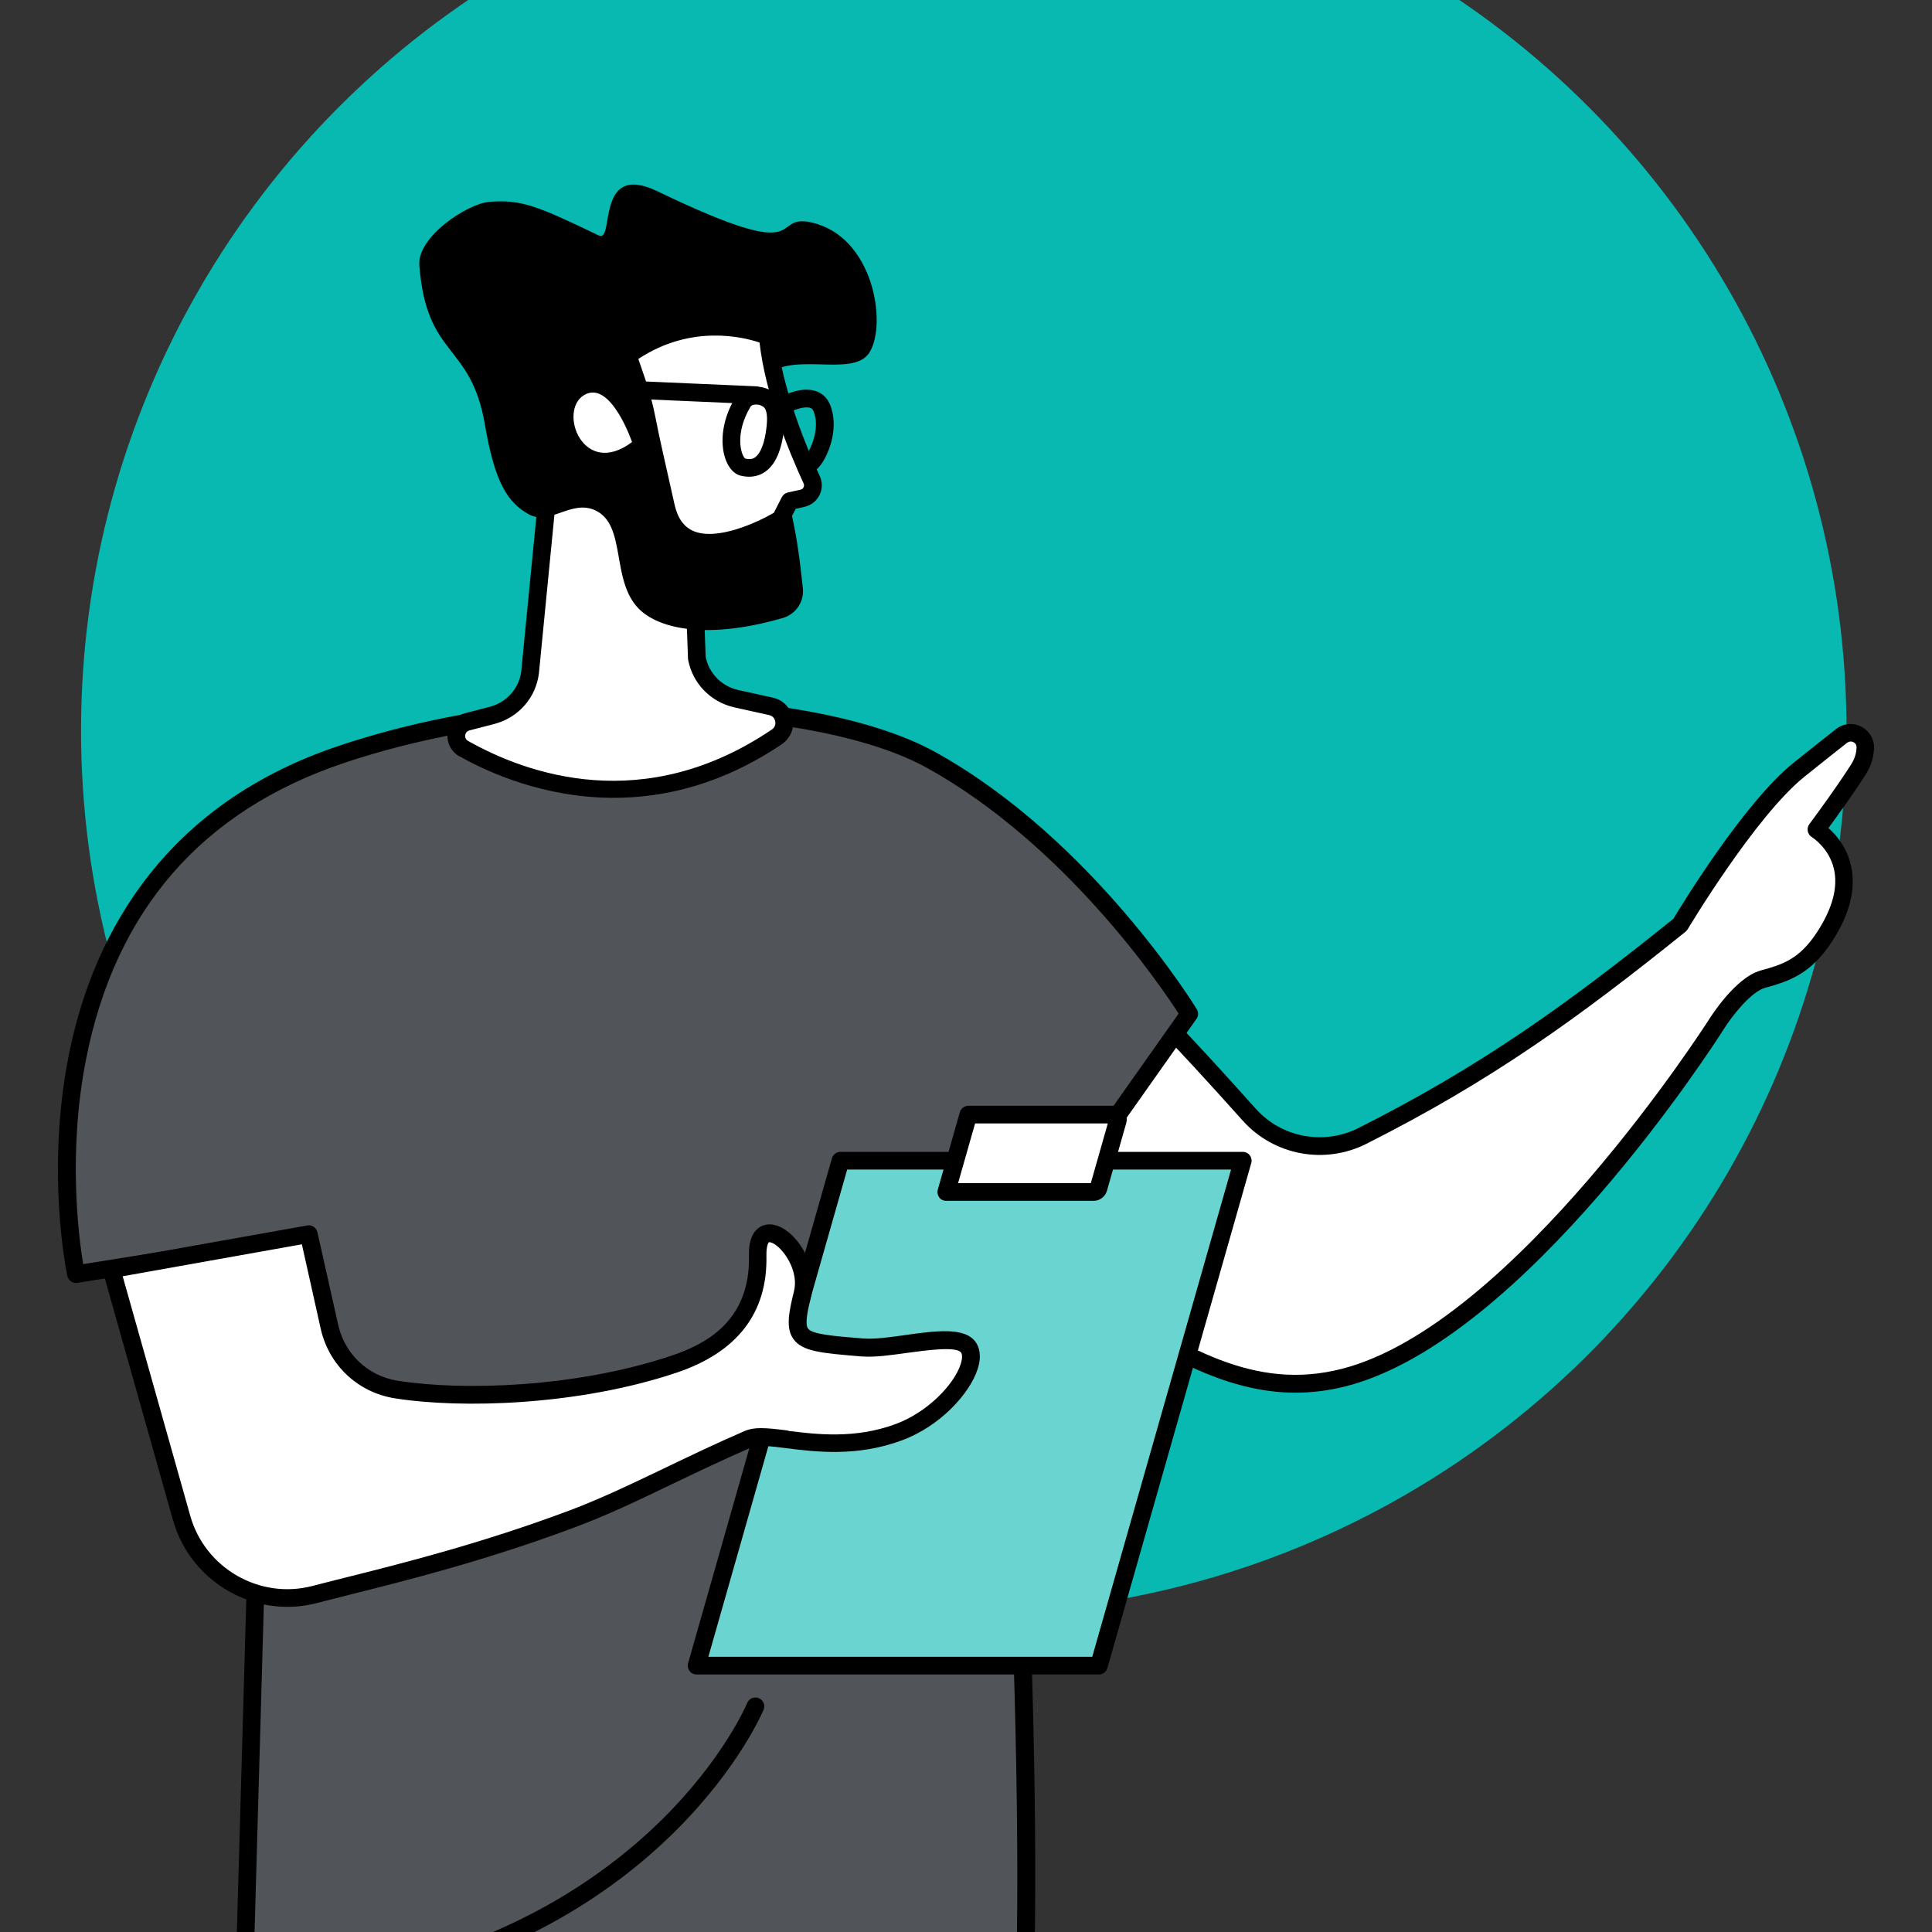<?xml version="1.0" encoding="UTF-8"?><svg id="Layer_1" xmlns="http://www.w3.org/2000/svg" viewBox="0 0 200 200"><rect x="0" y="0" width="200" height="200" fill="#333333" stroke="none"/><defs><style>.cls-1{fill:#fff;}.cls-2{fill:#6ad5d0;}.cls-3{fill:#07b9b1;}.cls-4{fill:#51555a;}</style></defs><circle class="cls-3" cx="99.77" cy="75.62" r="91.38"/><path class="cls-1" d="m116.51,102.27c.84-.07,7.88,7.62,12.81,13.13,2.95,3.3,7.75,4.18,11.7,2.19,12.27-6.18,21.23-12.47,32.9-21.87,0,0,7.01-11.79,12.31-16.04,2.09-1.68,3.49-2.79,4.41-3.51,1-.78,2.48-.06,2.45,1.22-.02.69-.21,1.47-.74,2.29-1.66,2.6-4.34,6.2-4.34,6.2,0,0,5.84,3.44.87,11.08-2.07,3.19-4.14,3.77-6.4,4.4-2.29.64-4.82,4.69-4.82,4.69,0,0-20.22,31.84-38.54,36.54-13.21,3.39-22.51-7.13-38.12-15.08l15.51-25.24Z"/><path d="m112.58,135.34c-3.72-2.34-7.57-4.76-11.99-7.01-.23-.12-.4-.32-.47-.57-.07-.25-.03-.51.1-.73l15.51-25.24c.15-.25.42-.41.71-.43.64-.05,1.44-.12,13.57,13.43,2.66,2.97,7.02,3.79,10.6,1.99,12.69-6.39,21.58-12.79,32.61-21.66.86-1.42,7.33-12.04,12.43-16.14,2.1-1.69,3.5-2.79,4.42-3.51.75-.59,1.75-.68,2.6-.25.84.43,1.35,1.28,1.33,2.22-.03.96-.32,1.88-.88,2.76-1.22,1.92-2.97,4.33-3.84,5.52.77.68,1.88,1.93,2.32,3.83.56,2.4-.09,5.07-1.96,7.93-2.27,3.48-4.63,4.14-6.92,4.78-1.42.39-3.38,2.84-4.29,4.3-.83,1.31-20.62,32.2-39.08,36.94-1.81.46-3.55.67-5.24.67-7.51,0-14.1-4.15-21.52-8.81Zm78.62-58.44c-.92.72-2.31,1.82-4.4,3.5-5.1,4.1-12.02,15.68-12.09,15.79-.06.09-.13.18-.21.25-11.18,9-20.18,15.48-33.06,21.97-4.32,2.18-9.58,1.19-12.79-2.4-7.88-8.8-10.77-11.6-11.82-12.48l-14.51,23.62c4.13,2.16,7.75,4.43,11.26,6.64,9.09,5.72,16.28,10.23,25.33,7.91,17.76-4.55,37.79-35.83,37.99-36.14.28-.45,2.79-4.37,5.35-5.09,2.23-.62,3.99-1.11,5.88-4.02,1.57-2.42,2.15-4.6,1.72-6.49-.51-2.2-2.27-3.29-2.28-3.3-.22-.13-.38-.35-.43-.61-.05-.26,0-.52.16-.73.03-.04,2.68-3.6,4.3-6.14.38-.59.58-1.2.59-1.82,0-.33-.22-.48-.32-.53-.04-.02-.15-.07-.28-.07-.11,0-.24.03-.36.13Z"/><path class="cls-4" d="m7.87,131.9S-.96,90.28,35.33,78.1c22.25-7.46,49.74-5.72,61.09.59,16.21,9.01,26.69,26.26,26.69,26.26l-19.03,26.94s4.2,69.12.88,87.36c0,0-20.46,2.39-29.14-1.03-8.68-3.42-37.21-8.21-50.85-1.94l2.48-87.51-19.59,3.11Z"/><path d="m75.49,219.08c-8.95-3.52-37.16-7.92-50.13-1.96-.29.13-.62.11-.89-.07-.26-.17-.42-.47-.41-.79l2.45-86.4-18.5,2.94c-.47.08-.94-.24-1.04-.72-.09-.43-2.22-10.73.12-22.7,2.17-11.12,8.78-25.73,27.95-32.16,22.62-7.59,50.23-5.79,61.83.66,16.24,9.02,26.92,26.41,27.02,26.59.19.31.18.71-.03,1l-18.84,26.68c.34,5.74,4.07,69.56.85,87.26-.07.4-.4.7-.8.75-.48.06-7.21.82-14.53.82-5.48,0-11.29-.43-15.05-1.91Zm27.68-87.13c-.01-.21.05-.41.17-.58l18.67-26.44c-1.86-2.89-11.75-17.5-26.03-25.43-11.03-6.13-38.52-7.85-60.36-.52-14.7,4.93-23.69,15.26-26.72,30.71-1.9,9.68-.74,18.46-.29,21.17l18.7-2.97c.27-.04.54.04.75.22.2.18.32.44.31.71l-2.44,86.08c14.42-5.56,41.79-.84,50.23,2.48,7.49,2.95,24.41,1.42,28.01,1.05,3.05-18.9-.97-85.79-1.01-86.47Z"/><path d="m35.67,206.38c.05,0,.11,0,.16-.01,33.36-5.89,43.13-29.16,43.22-29.39.19-.47-.04-1-.51-1.19-.47-.19-1,.04-1.19.5-.09.23-9.53,22.57-41.84,28.28-.5.09-.83.56-.74,1.06.08.44.47.76.9.76Z"/><polygon class="cls-2" points="113.76 172.43 72.11 172.43 87 120.16 128.65 120.16 113.76 172.43"/><path d="m71.38,172.98c-.17-.23-.23-.53-.15-.8l14.89-52.27c.11-.39.47-.67.88-.67h41.65c.29,0,.56.13.73.36s.23.53.15.8l-14.89,52.27c-.11.39-.47.67-.88.67h-41.65c-.29,0-.56-.13-.73-.36Zm56.06-51.91h-39.74s-14.37,50.44-14.37,50.44h39.74s14.37-50.44,14.37-50.44Z"/><path class="cls-1" d="m113.22,123.4h-15.26s2.28-8.01,2.28-8.01h14.97c.34,0,.59.33.49.65l-1.99,6.98c-.06.22-.26.37-.49.37Z"/><path d="m97.23,123.95c-.17-.23-.23-.53-.15-.8l2.28-8.01c.11-.39.47-.67.88-.67h14.97c.45,0,.87.21,1.14.57.27.36.36.82.23,1.25l-1.99,6.98c-.18.61-.74,1.04-1.38,1.04h-15.26c-.29,0-.56-.13-.73-.36Zm15.6-1.18h0,0Zm1.85-6.47h-13.74s-1.76,6.18-1.76,6.18h13.74s1.76-6.18,1.76-6.18Z"/><path class="cls-1" d="m11.54,131.42l20.41-3.64,2.15,9.59c.75,3.37,3.48,5.95,6.9,6.49,6.62,1.05,18.51.8,28.7-2.6,2.62-.87,8.92-3.21,8.74-11.25-.12-5.36,5.71-.35,4.65,3.89-1.25,5-.66,5.03,6.28,5.6,3.12.26,9.65-1.83,10.89,0,1.24,1.83-2.18,6.91-7.23,8.78-7.04,2.61-13.36-.24-15.54.71-7.18,3.11-12.48,6.11-18.26,8.28-11.02,4.12-20.68,6.27-26.67,7.83-5.96,1.55-12.07-1.96-13.74-7.89l-7.27-25.79Z"/><path d="m17.93,157.45l-7.27-25.79c-.07-.25-.03-.52.11-.74.14-.22.36-.37.62-.42l20.41-3.64c.48-.09.95.22,1.06.7l2.15,9.59c.68,3.03,3.09,5.3,6.15,5.78,6.71,1.07,18.41.72,28.26-2.56,3.55-1.18,8.26-3.55,8.11-10.36-.04-1.6.4-2.64,1.29-3.07.8-.4,1.83-.17,2.8.61,1.62,1.31,3,4.05,2.37,6.56-.37,1.46-.69,2.93-.35,3.41.43.61,2.53.78,5.71,1.04h.1c1.05.09,2.66-.13,4.22-.35,3.21-.45,6.25-.87,7.35.75.33.49.64,1.37.18,2.78-.79,2.46-3.81,5.88-7.85,7.37-4.64,1.72-8.9,1.19-12,.8-1.5-.19-2.91-.36-3.49-.11-3.05,1.32-5.73,2.61-8.32,3.85-3.41,1.64-6.64,3.19-9.99,4.44-9.18,3.44-17.39,5.5-23.38,7-1.23.31-2.35.59-3.38.86-1.01.26-2.03.39-3.04.39-5.34,0-10.3-3.56-11.82-8.92Zm63.64-9.33c2.92.36,6.92.86,11.14-.7,3.37-1.25,6.08-4.14,6.74-6.21.17-.53.19-.98.04-1.19-.46-.68-3.67-.23-5.58.03-1.73.24-3.37.47-4.62.37h-.1c-4.21-.35-6.13-.51-7.06-1.81-.8-1.12-.48-2.75.06-4.93.47-1.88-.74-3.87-1.74-4.69-.51-.41-.8-.41-.84-.4-.06.03-.29.37-.27,1.39.13,5.94-3.02,10.02-9.36,12.14-10.14,3.38-22.21,3.73-29.13,2.63-3.8-.61-6.81-3.43-7.65-7.2l-1.95-8.74-18.55,3.31,7,24.81c1.53,5.42,7.19,8.67,12.63,7.25,1.03-.27,2.16-.55,3.39-.86,5.95-1.49,14.1-3.54,23.19-6.94,3.27-1.23,6.46-2.76,9.84-4.38,2.61-1.25,5.3-2.55,8.38-3.88.47-.2,1.01-.28,1.65-.28.78,0,1.71.11,2.8.25Z"/><path class="cls-1" d="m56.93,48.61l-2.05,20.97c-.27,2.16-1.83,3.93-3.96,4.48l-2.54.66c-1.33.34-1.56,2.12-.37,2.79,5.62,3.16,18.48,8.21,32.46-1.27,1.2-.9.79-2.79-.69-3.11l-3.57-.79c-2.1-.46-3.71-2.13-4.09-4.23l-.83-23.2-14.38,3.71Z"/><path d="m47.57,78.31c-.87-.49-1.36-1.45-1.23-2.44.13-.99.84-1.79,1.81-2.04l2.54-.66c1.77-.46,3.05-1.91,3.27-3.68l2.05-20.97c.04-.38.31-.7.68-.8l14.38-3.71c.27-.07.56-.01.78.15.22.17.36.42.37.7l.83,23.14c.34,1.71,1.66,3.05,3.38,3.43l3.57.79c1.04.23,1.82,1.01,2.05,2.05.22,1.03-.16,2.06-1.04,2.72-6.2,4.2-12.21,5.6-17.47,5.6-7.18,0-12.97-2.61-15.96-4.29Zm10.21-28.97l-1.99,20.35c-.31,2.55-2.13,4.61-4.64,5.26l-2.54.66c-.36.09-.44.38-.45.5-.02.12-.02.42.31.6,6.05,3.41,18.2,7.78,31.46-1.21.39-.29.35-.69.32-.84-.03-.12-.15-.54-.65-.64l-3.57-.79c-2.46-.55-4.35-2.49-4.8-4.96,0-.04-.01-.09-.01-.13l-.79-22.06-12.65,3.27Z"/><path d="m84.07,23.04c-4.63-1.06.45,4.69-15.99-3.23-6.54-3.16-4.4,5.38-6.1,4.56-6.28-3.01-8-3.76-11.36-3.47-2.22.19-7.44,3.59-7.21,6.56.74,9.68,5.32,7.93,6.79,16.51,1.03,6.03,2.35,8.03,4.52,9.26,2.19,1.24,4.43-1.57,6.92-.39,3.23,1.52,1.58,7.2,4.47,10.16,1.82,1.87,6.54,3.39,14.91.98,1.36-.39,2.24-1.69,2.09-3.09-.19-1.79-.44-4.06-.86-6.21-2-10.23-5.1-12.99-3.43-15.26,2.56-3.49,9.49-.06,11.22-2.99,1.8-3.04.34-11.94-5.99-13.39Z"/><path class="cls-1" d="m64.99,36.82l.92,2.7c.43,1.27.78,2.57,1.03,3.88.48,2.47,1.46,6.67,1.99,9.05,1.69,7.62,11.87,1.3,11.87,1.3l.95-1.86,1.27-.28c.25-.05.48-.16.67-.33.46-.42.57-1.07.33-1.6-1.34-2.91-4.08-9.38-4.53-14.86,0,0-7.28-3.24-14.5,2Z"/><path d="m71.09,56.68c-1.57-.66-2.6-2.02-3.05-4.04-.14-.65-.32-1.45-.52-2.31-.5-2.21-1.12-4.96-1.47-6.76-.25-1.27-.58-2.53-1-3.76l-.92-2.7c-.13-.38,0-.8.33-1.04,7.56-5.49,15.1-2.24,15.41-2.1.31.14.51.43.54.76.45,5.41,3.26,11.98,4.45,14.55.42.91.2,1.98-.55,2.66-.29.26-.67.45-1.09.54l-.85.19-.75,1.47c-.08.15-.19.27-.33.36-.21.13-4.23,2.6-7.86,2.6-.82,0-1.62-.13-2.35-.43Zm9.85-5.22c.12-.24.35-.42.62-.48l1.27-.28c.11-.02.2-.06.25-.11.15-.14.2-.35.11-.54-1.47-3.19-3.97-9.23-4.56-14.59-1.62-.55-7.06-1.94-12.55,1.7l.7,2.04c.45,1.31.81,2.65,1.07,4,.34,1.77.96,4.51,1.46,6.71.2.86.38,1.66.52,2.32.32,1.42.96,2.32,1.97,2.75,2.45,1.03,6.64-.92,8.31-1.9l.83-1.63Z"/><path class="cls-1" d="m65.43,45.76s-2.21-6.48-4.95-4.87c-2.75,1.61-.14,8.69,4.95,4.87Z"/><path d="m76.63,49.23c-.6-.16-1.12-.7-1.46-1.52-.58-1.43-.64-3.91.95-6.57.31-.51.85-.89,1.51-1.04.79-.18,1.63-.03,2.36.44,1.01.65,1.4,1.87,1.19,3.75-.25,2.32-.9,3.81-1.99,4.56-.48.33-1.04.5-1.64.5-.3,0-.61-.04-.92-.12Zm1.42-7.34c-.2.05-.32.14-.35.2-1.67,2.78-1,5.03-.56,5.38.55.13.85,0,1.02-.12.34-.24.96-.97,1.2-3.24.08-.76.09-1.72-.36-2.01-.42-.27-.78-.24-.95-.2Zm-.89,5.59h0Z"/><path d="m78.23,41.83c.49,0,.89-.38.92-.88.02-.51-.37-.93-.88-.96l-14.91-.65c-.52-.02-.93.37-.96.88-.02.51.37.93.88.96l14.91.65s.03,0,.04,0Z"/><path d="m83.77,48.9c.08,0,.16-.01.24-.03.51-.14.99-.66,1.45-1.56.34-.67,1.38-3.02.5-5.34-.27-.71-.76-1.21-1.43-1.46-1.53-.57-3.46.44-3.67.56-.45.24-.61.8-.37,1.24.24.45.8.61,1.24.37.45-.24,1.57-.67,2.16-.45.12.04.25.12.35.39.7,1.83-.41,4.11-.86,4.54-.4.18-.62.63-.51,1.07.11.41.48.68.88.68Z"/></svg>